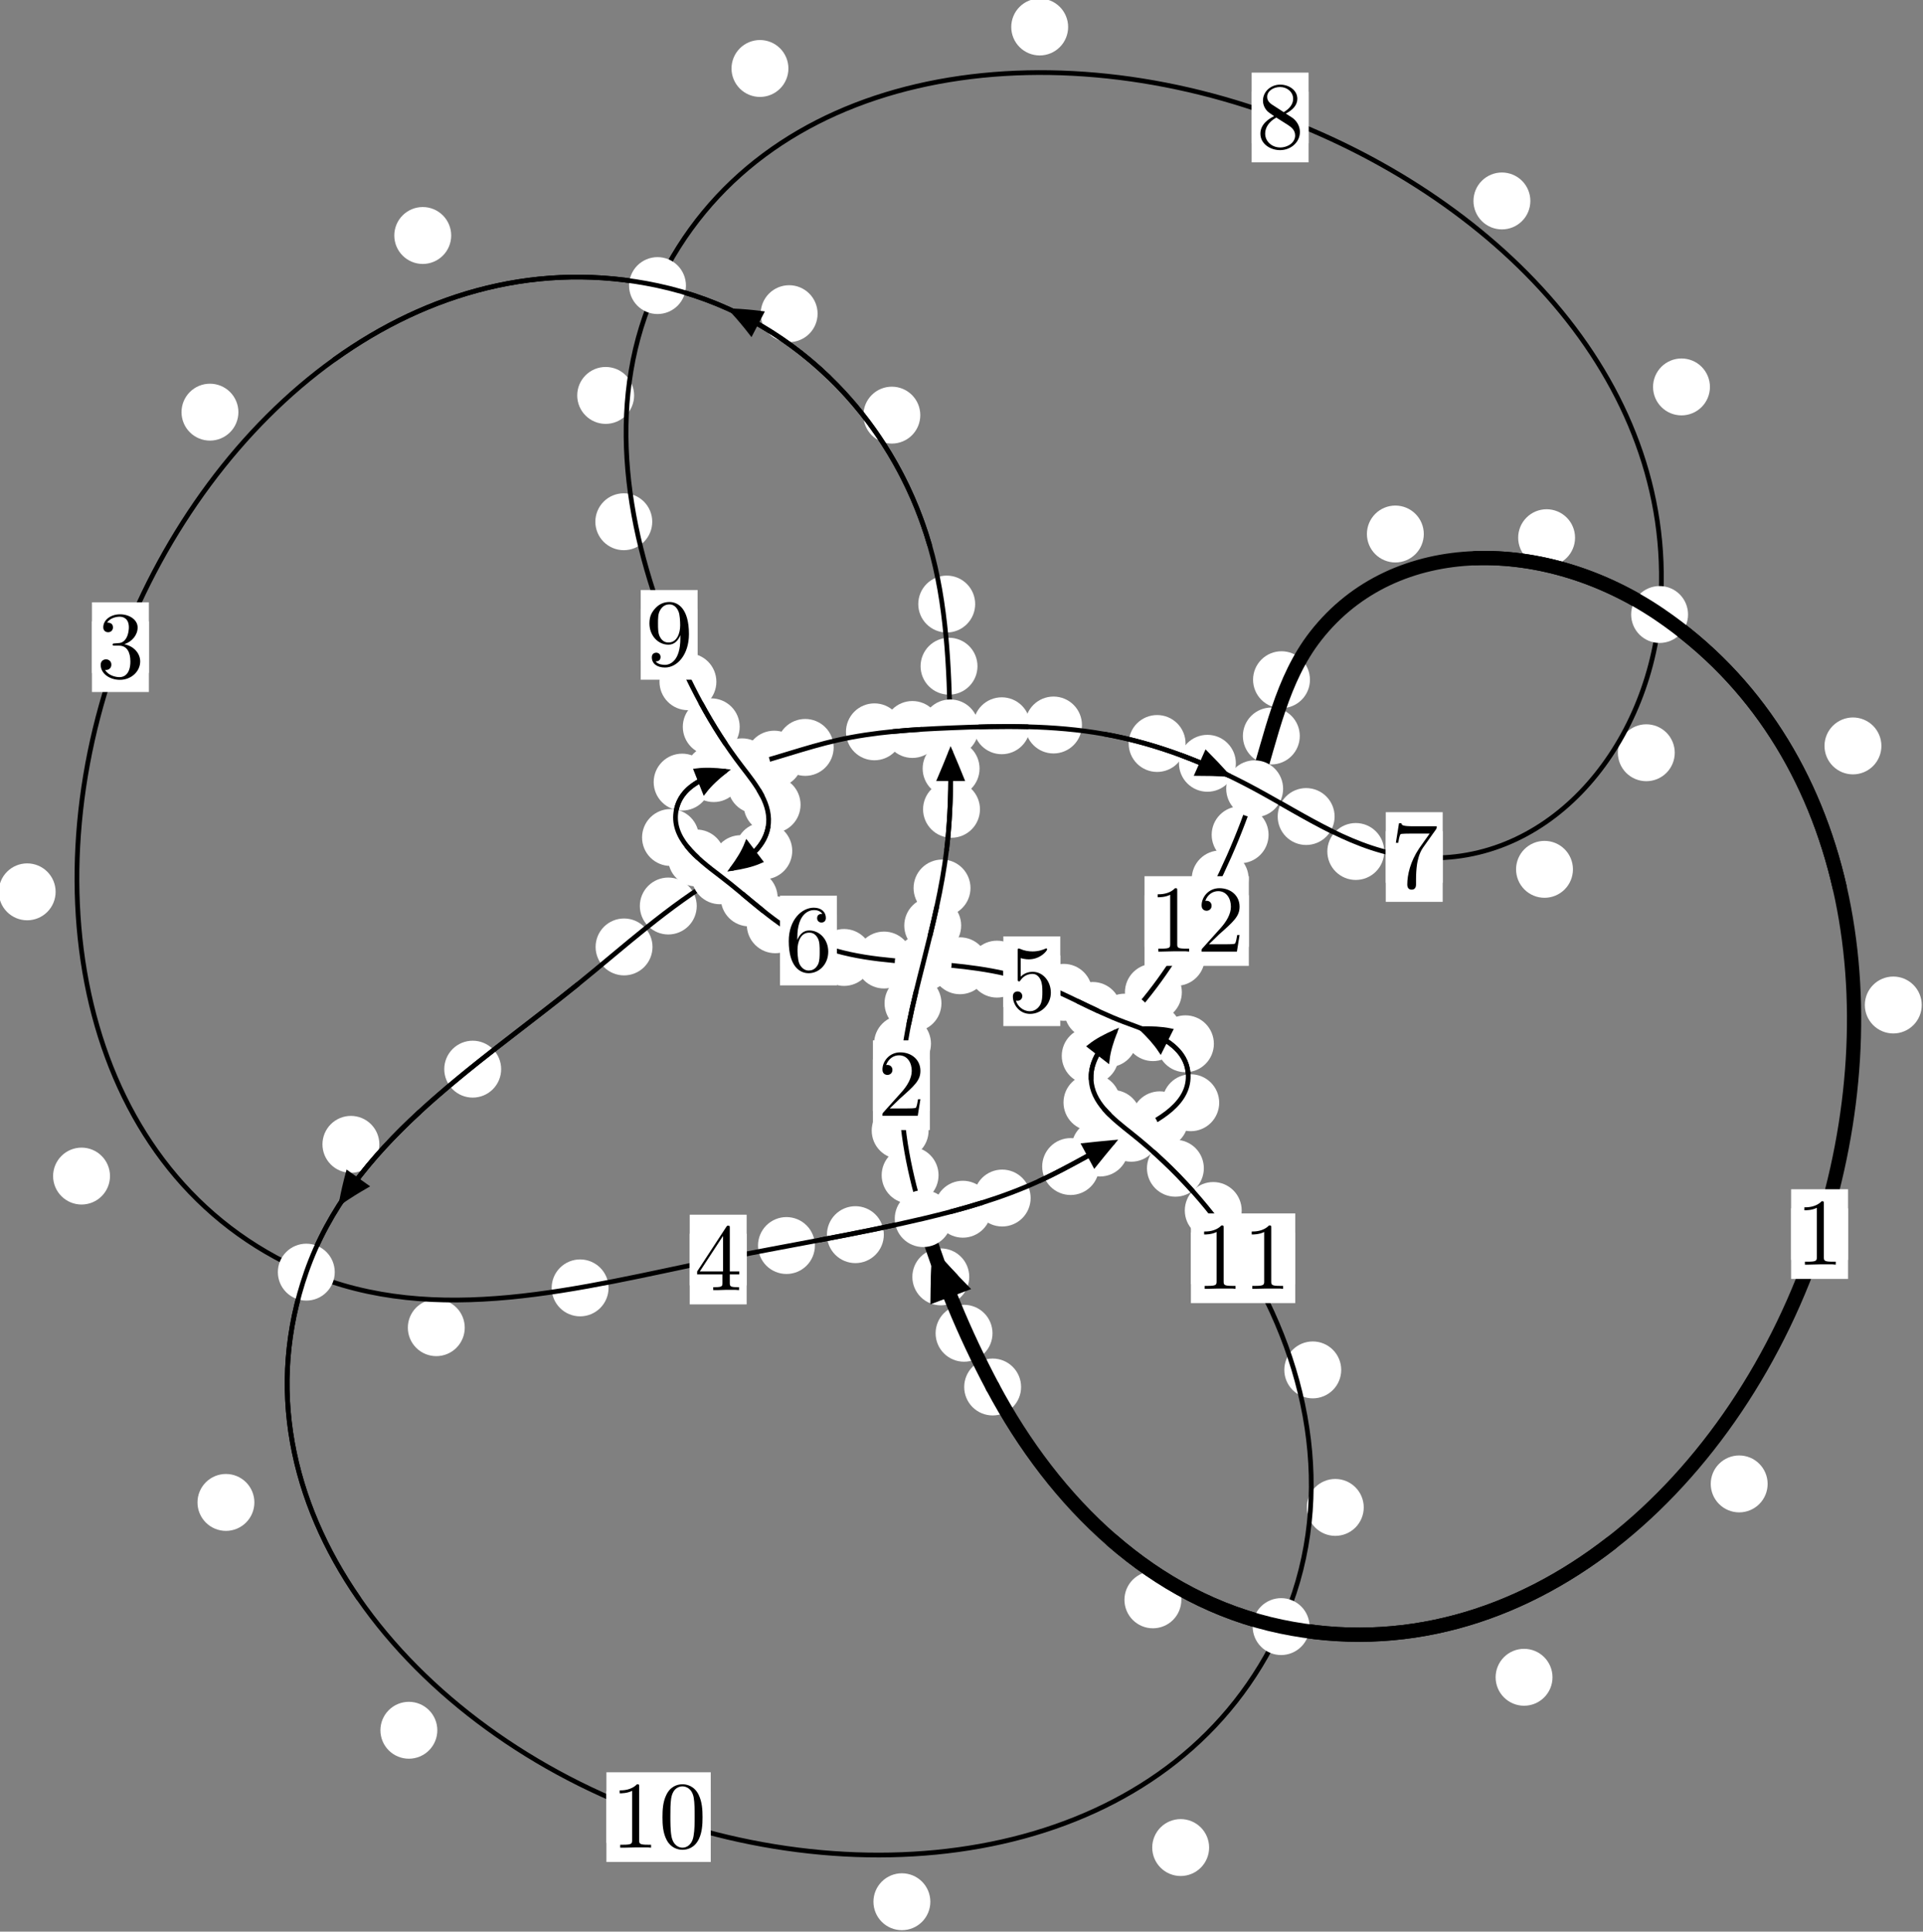 <?xml version="1.0"?>
<!-- Created by MetaPost 1.999 on 2021.07.06:0002 -->
<svg version="1.1" xmlns="http://www.w3.org/2000/svg" xmlns:xlink="http://www.w3.org/1999/xlink" width="202.045" height="202.897" viewBox="0 0 202.045 202.897">
<rect x="0" y="0" width="202.045" height="202.897" fill="#808080" stroke="none"/>
<!-- Original BoundingBox: -97.133209 -74.743942 104.911789 128.153259 -->
  <defs>
    <g transform="scale(0.01,0.01)" id="GLYPHcmr10_48">
      <path style="fill-rule: evenodd;" d="M460 -320C460 -400,455 -480,420 -554C374 -650,292 -666,250 -666C190 -666,117 -640,76 -547C44 -478,39 -400,39 -320C39 -245,43 -155,84 -79C127 2,200 22,249 22C303 22,379 1,423 -94C455 -163,460 -241,460 -320M249 -0C210 -0,151 -25,133 -121C122 -181,122 -273,122 -332C122 -396,122 -462,130 -516C149 -635,224 -644,249 -644C282 -644,348 -626,367 -527C377 -471,377 -395,377 -332C377 -257,377 -189,366 -125C351 -30,294 -0,249 -0"></path>
    </g>
    <g transform="scale(0.01,0.01)" id="GLYPHcmr10_49">
      <path style="fill-rule: evenodd;" d="M294 -640C294 -664,294 -666,271 -666C209 -602,121 -602,89 -602L89 -571C109 -571,168 -571,220 -597L220 -79C220 -43,217 -31,127 -31L95 -31L95 -0L257 -0L130 -3L217 -3L257 -3L297 -3L384 -3L419 -0L419 -31L387 -31C297 -31,294 -42,294 -79"></path>
    </g>
    <g transform="scale(0.01,0.01)" id="GLYPHcmr10_50">
      <path style="fill-rule: evenodd;" d="M127 -77L233 -180C389 -318,449 -372,449 -472C449 -586,359 -666,237 -666C124 -666,50 -574,50 -485C50 -429,100 -429,103 -429C120 -429,155 -441,155 -482C155 -508,137 -534,102 -534C94 -534,92 -534,89 -533C112 -598,166 -635,224 -635C315 -635,358 -554,358 -472C358 -392,308 -313,253 -251L61 -37C50 -26,50 -24,50 -0L421 -0L449 -174L424 -174C419 -144,412 -100,402 -85C395 -77,329 -77,307 -77"></path>
    </g>
    <g transform="scale(0.01,0.01)" id="GLYPHcmr10_51">
      <path style="fill-rule: evenodd;" d="M290 -352C372 -379,430 -449,430 -528C430 -610,342 -666,246 -666C145 -666,69 -606,69 -530C69 -497,91 -478,120 -478C151 -478,171 -500,171 -529C171 -579,124 -579,109 -579C140 -628,206 -641,242 -641C283 -641,338 -619,338 -529C338 -517,336 -459,310 -415C280 -367,246 -364,221 -363C213 -362,189 -360,182 -360C174 -359,167 -358,167 -348C167 -337,174 -337,191 -337L235 -337C317 -337,354 -269,354 -171C354 -35,285 -6,241 -6C198 -6,123 -23,88 -82C123 -77,154 -99,154 -137C154 -173,127 -193,98 -193C74 -193,42 -179,42 -135C42 -44,135 22,244 22C366 22,457 -69,457 -171C457 -253,394 -331,290 -352"></path>
    </g>
    <g transform="scale(0.01,0.01)" id="GLYPHcmr10_52">
      <path style="fill-rule: evenodd;" d="M294 -165L294 -78C294 -42,292 -31,218 -31L197 -31L197 -0L332 -0L238 -3L290 -3L332 -3L374 -3L427 -3L468 -0L468 -31L447 -31C373 -31,371 -42,371 -78L371 -165L471 -165L471 -196L371 -196L371 -651C371 -671,371 -677,355 -677C346 -677,343 -677,335 -665L28 -196L28 -165M300 -196L56 -196L300 -569"></path>
    </g>
    <g transform="scale(0.01,0.01)" id="GLYPHcmr10_53">
      <path style="fill-rule: evenodd;" d="M449 -201C449 -320,367 -420,259 -420C211 -420,168 -404,132 -369L132 -564C152 -558,185 -551,217 -551C340 -551,410 -642,410 -655C410 -661,407 -666,400 -666C399 -666,397 -666,392 -663C372 -654,323 -634,256 -634C216 -634,170 -641,123 -662C115 -665,113 -665,111 -665C101 -665,101 -657,101 -641L101 -345C101 -327,101 -319,115 -319C122 -319,124 -322,128 -328C139 -344,176 -398,257 -398C309 -398,334 -352,342 -334C358 -297,360 -258,360 -208C360 -173,360 -113,336 -71C312 -32,275 -6,229 -6C156 -6,99 -59,82 -118C85 -117,88 -116,99 -116C132 -116,149 -141,149 -165C149 -189,132 -214,99 -214C85 -214,50 -207,50 -161C50 -75,119 22,231 22C347 22,449 -74,449 -201"></path>
    </g>
    <g transform="scale(0.01,0.01)" id="GLYPHcmr10_54">
      <path style="fill-rule: evenodd;" d="M132 -328L132 -352C132 -605,256 -641,307 -641C331 -641,373 -635,395 -601C380 -601,340 -601,340 -556C340 -525,364 -510,386 -510C402 -510,432 -519,432 -558C432 -618,388 -666,305 -666C177 -666,42 -537,42 -316C42 -49,158 22,251 22C362 22,457 -72,457 -204C457 -331,368 -427,257 -427C189 -427,152 -376,132 -328M251 -6C188 -6,158 -66,152 -81C134 -128,134 -208,134 -226C134 -304,166 -404,256 -404C272 -404,318 -404,349 -342C367 -305,367 -254,367 -205C367 -157,367 -107,350 -71C320 -11,274 -6,251 -6"></path>
    </g>
    <g transform="scale(0.01,0.01)" id="GLYPHcmr10_55">
      <path style="fill-rule: evenodd;" d="M476 -609C485 -621,485 -623,485 -644L242 -644C120 -644,118 -657,114 -676L89 -676L56 -470L81 -470C84 -486,93 -549,106 -561C113 -567,191 -567,204 -567L411 -567C400 -551,321 -442,299 -409C209 -274,176 -135,176 -33C176 -23,176 22,222 22C268 22,268 -23,268 -33L268 -84C268 -139,271 -194,279 -248C283 -271,297 -357,341 -419"></path>
    </g>
    <g transform="scale(0.01,0.01)" id="GLYPHcmr10_56">
      <path style="fill-rule: evenodd;" d="M163 -457C117 -487,113 -521,113 -538C113 -599,178 -641,249 -641C322 -641,386 -589,386 -517C386 -460,347 -412,287 -377M309 -362C381 -399,430 -451,430 -517C430 -609,341 -666,250 -666C150 -666,69 -592,69 -499C69 -481,71 -436,113 -389C124 -377,161 -352,186 -335C128 -306,42 -250,42 -151C42 -45,144 22,249 22C362 22,457 -61,457 -168C457 -204,446 -249,408 -291C389 -312,373 -322,309 -362M209 -320L332 -242C360 -223,407 -193,407 -132C407 -58,332 -6,250 -6C164 -6,92 -68,92 -151C92 -209,124 -273,209 -320"></path>
    </g>
    <g transform="scale(0.01,0.01)" id="GLYPHcmr10_57">
      <path style="fill-rule: evenodd;" d="M367 -318L367 -286C367 -52,263 -6,205 -6C188 -6,134 -8,107 -42C151 -42,159 -71,159 -88C159 -119,135 -134,113 -134C97 -134,67 -125,67 -86C67 -19,121 22,206 22C335 22,457 -114,457 -329C457 -598,342 -666,253 -666C198 -666,149 -648,106 -603C65 -558,42 -516,42 -441C42 -316,130 -218,242 -218C303 -218,344 -260,367 -318M243 -241C227 -241,181 -241,150 -304C132 -341,132 -391,132 -440C132 -494,132 -541,153 -578C180 -628,218 -641,253 -641C299 -641,332 -607,349 -562C361 -530,365 -467,365 -421C365 -338,331 -241,243 -241"></path>
    </g>
  </defs>
  <path d="M104.28 140.044C104.28 139.252,103.965 138.491,103.404 137.931C102.844 137.37,102.084 137.056,101.291 137.056C100.498 137.056,99.738 137.37,99.178 137.931C98.617 138.491,98.302 139.252,98.302 140.044C98.302 140.837,98.617 141.597,99.178 142.158C99.738 142.718,100.498 143.033,101.291 143.033C102.084 143.033,102.844 142.718,103.404 142.158C103.965 141.597,104.28 140.837,104.28 140.044Z" style="fill: rgb(100%,100%,100%);stroke: none;"></path>
  <path d="M107.283 145.688C107.283 144.895,106.969 144.135,106.408 143.574C105.848 143.014,105.087 142.699,104.295 142.699C103.502 142.699,102.742 143.014,102.181 143.574C101.621 144.135,101.306 144.895,101.306 145.688C101.306 146.48,101.621 147.24,102.181 147.801C102.742 148.361,103.502 148.676,104.295 148.676C105.087 148.676,105.848 148.361,106.408 147.801C106.969 147.24,107.283 146.48,107.283 145.688Z" style="fill: rgb(100%,100%,100%);stroke: none;"></path>
  <path d="M98.612 123.441C98.612 122.649,98.298 121.889,97.737 121.328C97.177 120.768,96.416 120.453,95.624 120.453C94.831 120.453,94.071 120.768,93.51 121.328C92.95 121.889,92.635 122.649,92.635 123.441C92.635 124.234,92.95 124.994,93.51 125.555C94.071 126.115,94.831 126.43,95.624 126.43C96.416 126.43,97.177 126.115,97.737 125.555C98.298 124.994,98.612 124.234,98.612 123.441Z" style="fill: rgb(100%,100%,100%);stroke: none;"></path>
  <path d="M101.836 134.12C101.836 133.327,101.522 132.567,100.961 132.007C100.401 131.446,99.64 131.131,98.848 131.131C98.055 131.131,97.295 131.446,96.734 132.007C96.174 132.567,95.859 133.327,95.859 134.12C95.859 134.913,96.174 135.673,96.734 136.233C97.295 136.794,98.055 137.109,98.848 137.109C99.64 137.109,100.401 136.794,100.961 136.233C101.522 135.673,101.836 134.913,101.836 134.12Z" style="fill: rgb(100%,100%,100%);stroke: none;"></path>
  <path d="M97.814 109.627C97.814 108.834,97.499 108.074,96.938 107.514C96.378 106.953,95.618 106.638,94.825 106.638C94.032 106.638,93.272 106.953,92.712 107.514C92.151 108.074,91.836 108.834,91.836 109.627C91.836 110.42,92.151 111.18,92.712 111.74C93.272 112.301,94.032 112.616,94.825 112.616C95.618 112.616,96.378 112.301,96.938 111.74C97.499 111.18,97.814 110.42,97.814 109.627Z" style="fill: rgb(100%,100%,100%);stroke: none;"></path>
  <path d="M97.567 118.754C97.567 117.961,97.252 117.201,96.691 116.64C96.131 116.08,95.371 115.765,94.578 115.765C93.785 115.765,93.025 116.08,92.465 116.64C91.904 117.201,91.589 117.961,91.589 118.754C91.589 119.546,91.904 120.306,92.465 120.867C93.025 121.427,93.785 121.742,94.578 121.742C95.371 121.742,96.131 121.427,96.691 120.867C97.252 120.306,97.567 119.546,97.567 118.754Z" style="fill: rgb(100%,100%,100%);stroke: none;"></path>
  <path d="M100.987 97.22C100.987 96.428,100.672 95.668,100.112 95.107C99.551 94.547,98.791 94.232,97.998 94.232C97.206 94.232,96.445 94.547,95.885 95.107C95.325 95.668,95.01 96.428,95.01 97.22C95.01 98.013,95.325 98.773,95.885 99.334C96.445 99.894,97.206 100.209,97.998 100.209C98.791 100.209,99.551 99.894,100.112 99.334C100.672 98.773,100.987 98.013,100.987 97.22Z" style="fill: rgb(100%,100%,100%);stroke: none;"></path>
  <path d="M98.916 105.378C98.916 104.585,98.601 103.825,98.04 103.264C97.48 102.704,96.719 102.389,95.927 102.389C95.134 102.389,94.374 102.704,93.813 103.264C93.253 103.825,92.938 104.585,92.938 105.378C92.938 106.17,93.253 106.93,93.813 107.491C94.374 108.051,95.134 108.366,95.927 108.366C96.719 108.366,97.48 108.051,98.04 107.491C98.601 106.93,98.916 106.17,98.916 105.378Z" style="fill: rgb(100%,100%,100%);stroke: none;"></path>
  <path d="M102.962 85.007C102.962 84.214,102.647 83.454,102.087 82.894C101.526 82.333,100.766 82.018,99.973 82.018C99.181 82.018,98.42 82.333,97.86 82.894C97.3 83.454,96.985 84.214,96.985 85.007C96.985 85.8,97.3 86.56,97.86 87.12C98.42 87.681,99.181 87.996,99.973 87.996C100.766 87.996,101.526 87.681,102.087 87.12C102.647 86.56,102.962 85.8,102.962 85.007Z" style="fill: rgb(100%,100%,100%);stroke: none;"></path>
  <path d="M101.966 93.276C101.966 92.483,101.651 91.723,101.09 91.162C100.53 90.602,99.77 90.287,98.977 90.287C98.184 90.287,97.424 90.602,96.864 91.162C96.303 91.723,95.988 92.483,95.988 93.276C95.988 94.068,96.303 94.829,96.864 95.389C97.424 95.95,98.184 96.265,98.977 96.265C99.77 96.265,100.53 95.95,101.09 95.389C101.651 94.829,101.966 94.068,101.966 93.276Z" style="fill: rgb(100%,100%,100%);stroke: none;"></path>
  <path d="M102.701 69.978C102.701 69.185,102.386 68.425,101.826 67.864C101.265 67.304,100.505 66.989,99.712 66.989C98.92 66.989,98.16 67.304,97.599 67.864C97.039 68.425,96.724 69.185,96.724 69.978C96.724 70.77,97.039 71.531,97.599 72.091C98.16 72.652,98.92 72.967,99.712 72.967C100.505 72.967,101.265 72.652,101.826 72.091C102.386 71.531,102.701 70.77,102.701 69.978Z" style="fill: rgb(100%,100%,100%);stroke: none;"></path>
  <path d="M102.92 80.727C102.92 79.934,102.605 79.174,102.045 78.614C101.484 78.053,100.724 77.738,99.931 77.738C99.139 77.738,98.378 78.053,97.818 78.614C97.257 79.174,96.942 79.934,96.942 80.727C96.942 81.52,97.257 82.28,97.818 82.84C98.378 83.401,99.139 83.716,99.931 83.716C100.724 83.716,101.484 83.401,102.045 82.84C102.605 82.28,102.92 81.52,102.92 80.727Z" style="fill: rgb(100%,100%,100%);stroke: none;"></path>
  <path d="M96.693 43.605C96.693 42.812,96.378 42.052,95.818 41.491C95.257 40.931,94.497 40.616,93.704 40.616C92.912 40.616,92.151 40.931,91.591 41.491C91.03 42.052,90.715 42.812,90.715 43.605C90.715 44.397,91.03 45.158,91.591 45.718C92.151 46.279,92.912 46.593,93.704 46.593C94.497 46.593,95.257 46.279,95.818 45.718C96.378 45.158,96.693 44.397,96.693 43.605Z" style="fill: rgb(100%,100%,100%);stroke: none;"></path>
  <path d="M102.459 63.449C102.459 62.656,102.144 61.896,101.583 61.335C101.023 60.775,100.263 60.46,99.47 60.46C98.677 60.46,97.917 60.775,97.357 61.335C96.796 61.896,96.481 62.656,96.481 63.449C96.481 64.241,96.796 65.002,97.357 65.562C97.917 66.123,98.677 66.437,99.47 66.437C100.263 66.437,101.023 66.123,101.583 65.562C102.144 65.002,102.459 64.241,102.459 63.449Z" style="fill: rgb(100%,100%,100%);stroke: none;"></path>
  <path d="M47.406 24.736C47.406 23.943,47.091 23.183,46.53 22.622C45.97 22.062,45.21 21.747,44.417 21.747C43.624 21.747,42.864 22.062,42.304 22.622C41.743 23.183,41.428 23.943,41.428 24.736C41.428 25.528,41.743 26.289,42.304 26.849C42.864 27.41,43.624 27.725,44.417 27.725C45.21 27.725,45.97 27.41,46.53 26.849C47.091 26.289,47.406 25.528,47.406 24.736Z" style="fill: rgb(100%,100%,100%);stroke: none;"></path>
  <path d="M85.902 32.948C85.902 32.155,85.587 31.395,85.027 30.835C84.466 30.274,83.706 29.959,82.914 29.959C82.121 29.959,81.361 30.274,80.8 30.835C80.24 31.395,79.925 32.155,79.925 32.948C79.925 33.741,80.24 34.501,80.8 35.061C81.361 35.622,82.121 35.937,82.914 35.937C83.706 35.937,84.466 35.622,85.027 35.061C85.587 34.501,85.902 33.741,85.902 32.948Z" style="fill: rgb(100%,100%,100%);stroke: none;"></path>
  <path d="M5.844 93.677C5.844 92.884,5.529 92.124,4.969 91.564C4.408 91.003,3.648 90.688,2.856 90.688C2.063 90.688,1.303 91.003,0.742 91.564C0.182 92.124,-0.133 92.884,-0.133 93.677C-0.133 94.47,0.182 95.23,0.742 95.79C1.303 96.351,2.063 96.666,2.856 96.666C3.648 96.666,4.408 96.351,4.969 95.79C5.529 95.23,5.844 94.47,5.844 93.677Z" style="fill: rgb(100%,100%,100%);stroke: none;"></path>
  <path d="M25.048 43.292C25.048 42.499,24.733 41.739,24.173 41.178C23.612 40.618,22.852 40.303,22.06 40.303C21.267 40.303,20.507 40.618,19.946 41.178C19.386 41.739,19.071 42.499,19.071 43.292C19.071 44.084,19.386 44.845,19.946 45.405C20.507 45.966,21.267 46.281,22.06 46.281C22.852 46.281,23.612 45.966,24.173 45.405C24.733 44.845,25.048 44.084,25.048 43.292Z" style="fill: rgb(100%,100%,100%);stroke: none;"></path>
  <path d="M48.83 139.459C48.83 138.666,48.515 137.906,47.954 137.345C47.394 136.785,46.634 136.47,45.841 136.47C45.048 136.47,44.288 136.785,43.728 137.345C43.167 137.906,42.852 138.666,42.852 139.459C42.852 140.251,43.167 141.011,43.728 141.572C44.288 142.132,45.048 142.447,45.841 142.447C46.634 142.447,47.394 142.132,47.954 141.572C48.515 141.011,48.83 140.251,48.83 139.459Z" style="fill: rgb(100%,100%,100%);stroke: none;"></path>
  <path d="M11.557 123.533C11.557 122.74,11.242 121.98,10.681 121.42C10.121 120.859,9.361 120.544,8.568 120.544C7.775 120.544,7.015 120.859,6.455 121.42C5.894 121.98,5.579 122.74,5.579 123.533C5.579 124.326,5.894 125.086,6.455 125.646C7.015 126.207,7.775 126.522,8.568 126.522C9.361 126.522,10.121 126.207,10.681 125.646C11.242 125.086,11.557 124.326,11.557 123.533Z" style="fill: rgb(100%,100%,100%);stroke: none;"></path>
  <path d="M85.62 130.829C85.62 130.036,85.306 129.276,84.745 128.715C84.185 128.155,83.424 127.84,82.632 127.84C81.839 127.84,81.079 128.155,80.518 128.715C79.958 129.276,79.643 130.036,79.643 130.829C79.643 131.621,79.958 132.382,80.518 132.942C81.079 133.503,81.839 133.817,82.632 133.817C83.424 133.817,84.185 133.503,84.745 132.942C85.306 132.382,85.62 131.621,85.62 130.829Z" style="fill: rgb(100%,100%,100%);stroke: none;"></path>
  <path d="M63.94 135.278C63.94 134.485,63.625 133.725,63.065 133.165C62.504 132.604,61.744 132.289,60.951 132.289C60.159 132.289,59.398 132.604,58.838 133.165C58.278 133.725,57.963 134.485,57.963 135.278C57.963 136.071,58.278 136.831,58.838 137.391C59.398 137.952,60.159 138.267,60.951 138.267C61.744 138.267,62.504 137.952,63.065 137.391C63.625 136.831,63.94 136.071,63.94 135.278Z" style="fill: rgb(100%,100%,100%);stroke: none;"></path>
  <path d="M104.155 127.014C104.155 126.222,103.84 125.462,103.279 124.901C102.719 124.341,101.958 124.026,101.166 124.026C100.373 124.026,99.613 124.341,99.052 124.901C98.492 125.462,98.177 126.222,98.177 127.014C98.177 127.807,98.492 128.567,99.052 129.128C99.613 129.688,100.373 130.003,101.166 130.003C101.958 130.003,102.719 129.688,103.279 129.128C103.84 128.567,104.155 127.807,104.155 127.014Z" style="fill: rgb(100%,100%,100%);stroke: none;"></path>
  <path d="M92.862 129.686C92.862 128.894,92.547 128.133,91.986 127.573C91.426 127.012,90.666 126.697,89.873 126.697C89.08 126.697,88.32 127.012,87.76 127.573C87.199 128.133,86.884 128.894,86.884 129.686C86.884 130.479,87.199 131.239,87.76 131.8C88.32 132.36,89.08 132.675,89.873 132.675C90.666 132.675,91.426 132.36,91.986 131.8C92.547 131.239,92.862 130.479,92.862 129.686Z" style="fill: rgb(100%,100%,100%);stroke: none;"></path>
  <path d="M115.478 122.533C115.478 121.74,115.163 120.98,114.602 120.419C114.042 119.859,113.282 119.544,112.489 119.544C111.696 119.544,110.936 119.859,110.376 120.419C109.815 120.98,109.5 121.74,109.5 122.533C109.5 123.325,109.815 124.085,110.376 124.646C110.936 125.206,111.696 125.521,112.489 125.521C113.282 125.521,114.042 125.206,114.602 124.646C115.163 124.085,115.478 123.325,115.478 122.533Z" style="fill: rgb(100%,100%,100%);stroke: none;"></path>
  <path d="M108.286 125.84C108.286 125.048,107.971 124.288,107.411 123.727C106.851 123.167,106.09 122.852,105.298 122.852C104.505 122.852,103.745 123.167,103.184 123.727C102.624 124.288,102.309 125.048,102.309 125.84C102.309 126.633,102.624 127.393,103.184 127.954C103.745 128.514,104.505 128.829,105.298 128.829C106.09 128.829,106.851 128.514,107.411 127.954C107.971 127.393,108.286 126.633,108.286 125.84Z" style="fill: rgb(100%,100%,100%);stroke: none;"></path>
  <path d="M124.843 117.622C124.843 116.83,124.528 116.069,123.968 115.509C123.407 114.948,122.647 114.633,121.855 114.633C121.062 114.633,120.302 114.948,119.741 115.509C119.181 116.069,118.866 116.83,118.866 117.622C118.866 118.415,119.181 119.175,119.741 119.736C120.302 120.296,121.062 120.611,121.855 120.611C122.647 120.611,123.407 120.296,123.968 119.736C124.528 119.175,124.843 118.415,124.843 117.622Z" style="fill: rgb(100%,100%,100%);stroke: none;"></path>
  <path d="M118.564 120.588C118.564 119.795,118.249 119.035,117.688 118.475C117.128 117.914,116.368 117.599,115.575 117.599C114.782 117.599,114.022 117.914,113.462 118.475C112.901 119.035,112.586 119.795,112.586 120.588C112.586 121.381,112.901 122.141,113.462 122.701C114.022 123.262,114.782 123.577,115.575 123.577C116.368 123.577,117.128 123.262,117.688 122.701C118.249 122.141,118.564 121.381,118.564 120.588Z" style="fill: rgb(100%,100%,100%);stroke: none;"></path>
  <path d="M127.539 109.638C127.539 108.845,127.224 108.085,126.663 107.524C126.103 106.964,125.343 106.649,124.55 106.649C123.757 106.649,122.997 106.964,122.437 107.524C121.876 108.085,121.561 108.845,121.561 109.638C121.561 110.43,121.876 111.191,122.437 111.751C122.997 112.312,123.757 112.626,124.55 112.626C125.343 112.626,126.103 112.312,126.663 111.751C127.224 111.191,127.539 110.43,127.539 109.638Z" style="fill: rgb(100%,100%,100%);stroke: none;"></path>
  <path d="M128.098 115.83C128.098 115.037,127.783 114.277,127.223 113.716C126.662 113.156,125.902 112.841,125.109 112.841C124.317 112.841,123.556 113.156,122.996 113.716C122.435 114.277,122.121 115.037,122.121 115.83C122.121 116.622,122.435 117.383,122.996 117.943C123.556 118.504,124.317 118.818,125.109 118.818C125.902 118.818,126.662 118.504,127.223 117.943C127.783 117.383,128.098 116.622,128.098 115.83Z" style="fill: rgb(100%,100%,100%);stroke: none;"></path>
  <path d="M117.802 106.136C117.802 105.344,117.487 104.583,116.926 104.023C116.366 103.462,115.606 103.147,114.813 103.147C114.02 103.147,113.26 103.462,112.7 104.023C112.139 104.583,111.824 105.344,111.824 106.136C111.824 106.929,112.139 107.689,112.7 108.25C113.26 108.81,114.02 109.125,114.813 109.125C115.606 109.125,116.366 108.81,116.926 108.25C117.487 107.689,117.802 106.929,117.802 106.136Z" style="fill: rgb(100%,100%,100%);stroke: none;"></path>
  <path d="M124.123 108.467C124.123 107.674,123.808 106.914,123.248 106.354C122.688 105.793,121.927 105.478,121.135 105.478C120.342 105.478,119.582 105.793,119.021 106.354C118.461 106.914,118.146 107.674,118.146 108.467C118.146 109.26,118.461 110.02,119.021 110.58C119.582 111.141,120.342 111.456,121.135 111.456C121.927 111.456,122.688 111.141,123.248 110.58C123.808 110.02,124.123 109.26,124.123 108.467Z" style="fill: rgb(100%,100%,100%);stroke: none;"></path>
  <path d="M107.737 101.796C107.737 101.003,107.422 100.243,106.862 99.683C106.301 99.122,105.541 98.807,104.749 98.807C103.956 98.807,103.196 99.122,102.635 99.683C102.075 100.243,101.76 101.003,101.76 101.796C101.76 102.589,102.075 103.349,102.635 103.909C103.196 104.47,103.956 104.785,104.749 104.785C105.541 104.785,106.301 104.47,106.862 103.909C107.422 103.349,107.737 102.589,107.737 101.796Z" style="fill: rgb(100%,100%,100%);stroke: none;"></path>
  <path d="M114.754 104.233C114.754 103.441,114.439 102.68,113.879 102.12C113.318 101.559,112.558 101.244,111.766 101.244C110.973 101.244,110.213 101.559,109.652 102.12C109.092 102.68,108.777 103.441,108.777 104.233C108.777 105.026,109.092 105.786,109.652 106.347C110.213 106.907,110.973 107.222,111.766 107.222C112.558 107.222,113.318 106.907,113.879 106.347C114.439 105.786,114.754 105.026,114.754 104.233Z" style="fill: rgb(100%,100%,100%);stroke: none;"></path>
  <path d="M95.87 100.841C95.87 100.048,95.555 99.288,94.995 98.727C94.434 98.167,93.674 97.852,92.881 97.852C92.089 97.852,91.328 98.167,90.768 98.727C90.207 99.288,89.893 100.048,89.893 100.841C89.893 101.633,90.207 102.393,90.768 102.954C91.328 103.514,92.089 103.829,92.881 103.829C93.674 103.829,94.434 103.514,94.995 102.954C95.555 102.393,95.87 101.633,95.87 100.841Z" style="fill: rgb(100%,100%,100%);stroke: none;"></path>
  <path d="M103.85 101.443C103.85 100.65,103.535 99.89,102.975 99.33C102.414 98.769,101.654 98.454,100.861 98.454C100.069 98.454,99.309 98.769,98.748 99.33C98.188 99.89,97.873 100.65,97.873 101.443C97.873 102.236,98.188 102.996,98.748 103.556C99.309 104.117,100.069 104.432,100.861 104.432C101.654 104.432,102.414 104.117,102.975 103.556C103.535 102.996,103.85 102.236,103.85 101.443Z" style="fill: rgb(100%,100%,100%);stroke: none;"></path>
  <path d="M84.445 97.136C84.445 96.343,84.13 95.583,83.569 95.023C83.009 94.462,82.249 94.147,81.456 94.147C80.663 94.147,79.903 94.462,79.343 95.023C78.782 95.583,78.467 96.343,78.467 97.136C78.467 97.929,78.782 98.689,79.343 99.249C79.903 99.81,80.663 100.125,81.456 100.125C82.249 100.125,83.009 99.81,83.569 99.249C84.13 98.689,84.445 97.929,84.445 97.136Z" style="fill: rgb(100%,100%,100%);stroke: none;"></path>
  <path d="M91.67 100.57C91.67 99.777,91.355 99.017,90.794 98.457C90.234 97.896,89.473 97.581,88.681 97.581C87.888 97.581,87.128 97.896,86.567 98.457C86.007 99.017,85.692 99.777,85.692 100.57C85.692 101.363,86.007 102.123,86.567 102.683C87.128 103.244,87.888 103.559,88.681 103.559C89.473 103.559,90.234 103.244,90.794 102.683C91.355 102.123,91.67 101.363,91.67 100.57Z" style="fill: rgb(100%,100%,100%);stroke: none;"></path>
  <path d="M76.166 90.122C76.166 89.329,75.851 88.569,75.291 88.008C74.73 87.448,73.97 87.133,73.178 87.133C72.385 87.133,71.625 87.448,71.064 88.008C70.504 88.569,70.189 89.329,70.189 90.122C70.189 90.914,70.504 91.674,71.064 92.235C71.625 92.795,72.385 93.11,73.178 93.11C73.97 93.11,74.73 92.795,75.291 92.235C75.851 91.674,76.166 90.914,76.166 90.122Z" style="fill: rgb(100%,100%,100%);stroke: none;"></path>
  <path d="M81.707 94.318C81.707 93.525,81.392 92.765,80.831 92.204C80.271 91.644,79.511 91.329,78.718 91.329C77.925 91.329,77.165 91.644,76.605 92.204C76.044 92.765,75.729 93.525,75.729 94.318C75.729 95.11,76.044 95.871,76.605 96.431C77.165 96.991,77.925 97.306,78.718 97.306C79.511 97.306,80.271 96.991,80.831 96.431C81.392 95.871,81.707 95.11,81.707 94.318Z" style="fill: rgb(100%,100%,100%);stroke: none;"></path>
  <path d="M74.659 82.151C74.659 81.358,74.344 80.598,73.784 80.038C73.223 79.477,72.463 79.162,71.67 79.162C70.878 79.162,70.117 79.477,69.557 80.038C68.996 80.598,68.681 81.358,68.681 82.151C68.681 82.944,68.996 83.704,69.557 84.264C70.117 84.825,70.878 85.14,71.67 85.14C72.463 85.14,73.223 84.825,73.784 84.264C74.344 83.704,74.659 82.944,74.659 82.151Z" style="fill: rgb(100%,100%,100%);stroke: none;"></path>
  <path d="M73.437 87.969C73.437 87.176,73.122 86.416,72.562 85.855C72.001 85.295,71.241 84.98,70.448 84.98C69.656 84.98,68.896 85.295,68.335 85.855C67.775 86.416,67.46 87.176,67.46 87.969C67.46 88.761,67.775 89.521,68.335 90.082C68.896 90.642,69.656 90.957,70.448 90.957C71.241 90.957,72.001 90.642,72.562 90.082C73.122 89.521,73.437 88.761,73.437 87.969Z" style="fill: rgb(100%,100%,100%);stroke: none;"></path>
  <path d="M84.331 79.739C84.331 78.946,84.016 78.186,83.456 77.626C82.895 77.065,82.135 76.75,81.343 76.75C80.55 76.75,79.79 77.065,79.229 77.626C78.669 78.186,78.354 78.946,78.354 79.739C78.354 80.532,78.669 81.292,79.229 81.852C79.79 82.413,80.55 82.728,81.343 82.728C82.135 82.728,82.895 82.413,83.456 81.852C84.016 81.292,84.331 80.532,84.331 79.739Z" style="fill: rgb(100%,100%,100%);stroke: none;"></path>
  <path d="M77.976 81.258C77.976 80.465,77.661 79.705,77.1 79.145C76.54 78.584,75.78 78.269,74.987 78.269C74.194 78.269,73.434 78.584,72.874 79.145C72.313 79.705,71.998 80.465,71.998 81.258C71.998 82.051,72.313 82.811,72.874 83.371C73.434 83.932,74.194 84.247,74.987 84.247C75.78 84.247,76.54 83.932,77.1 83.371C77.661 82.811,77.976 82.051,77.976 81.258Z" style="fill: rgb(100%,100%,100%);stroke: none;"></path>
  <path d="M94.862 76.869C94.862 76.077,94.547 75.317,93.986 74.756C93.426 74.196,92.666 73.881,91.873 73.881C91.08 73.881,90.32 74.196,89.76 74.756C89.199 75.317,88.884 76.077,88.884 76.869C88.884 77.662,89.199 78.422,89.76 78.983C90.32 79.543,91.08 79.858,91.873 79.858C92.666 79.858,93.426 79.543,93.986 78.983C94.547 78.422,94.862 77.662,94.862 76.869Z" style="fill: rgb(100%,100%,100%);stroke: none;"></path>
  <path d="M87.59 78.508C87.59 77.716,87.275 76.955,86.714 76.395C86.154 75.834,85.394 75.519,84.601 75.519C83.808 75.519,83.048 75.834,82.488 76.395C81.927 76.955,81.612 77.716,81.612 78.508C81.612 79.301,81.927 80.061,82.488 80.622C83.048 81.182,83.808 81.497,84.601 81.497C85.394 81.497,86.154 81.182,86.714 80.622C87.275 80.061,87.59 79.301,87.59 78.508Z" style="fill: rgb(100%,100%,100%);stroke: none;"></path>
  <path d="M108.24 76.232C108.24 75.44,107.925 74.68,107.365 74.119C106.805 73.559,106.044 73.244,105.252 73.244C104.459 73.244,103.699 73.559,103.138 74.119C102.578 74.68,102.263 75.44,102.263 76.232C102.263 77.025,102.578 77.785,103.138 78.346C103.699 78.906,104.459 79.221,105.252 79.221C106.044 79.221,106.805 78.906,107.365 78.346C107.925 77.785,108.24 77.025,108.24 76.232Z" style="fill: rgb(100%,100%,100%);stroke: none;"></path>
  <path d="M98.852 76.623C98.852 75.831,98.537 75.071,97.977 74.51C97.416 73.95,96.656 73.635,95.863 73.635C95.071 73.635,94.311 73.95,93.75 74.51C93.19 75.071,92.875 75.831,92.875 76.623C92.875 77.416,93.19 78.176,93.75 78.737C94.311 79.297,95.071 79.612,95.863 79.612C96.656 79.612,97.416 79.297,97.977 78.737C98.537 78.176,98.852 77.416,98.852 76.623Z" style="fill: rgb(100%,100%,100%);stroke: none;"></path>
  <path d="M124.564 78.095C124.564 77.303,124.25 76.542,123.689 75.982C123.129 75.422,122.368 75.107,121.576 75.107C120.783 75.107,120.023 75.422,119.462 75.982C118.902 76.542,118.587 77.303,118.587 78.095C118.587 78.888,118.902 79.648,119.462 80.209C120.023 80.769,120.783 81.084,121.576 81.084C122.368 81.084,123.129 80.769,123.689 80.209C124.25 79.648,124.564 78.888,124.564 78.095Z" style="fill: rgb(100%,100%,100%);stroke: none;"></path>
  <path d="M113.679 76.154C113.679 75.361,113.364 74.601,112.803 74.04C112.243 73.48,111.483 73.165,110.69 73.165C109.897 73.165,109.137 73.48,108.577 74.04C108.016 74.601,107.701 75.361,107.701 76.154C107.701 76.946,108.016 77.706,108.577 78.267C109.137 78.827,109.897 79.142,110.69 79.142C111.483 79.142,112.243 78.827,112.803 78.267C113.364 77.706,113.679 76.946,113.679 76.154Z" style="fill: rgb(100%,100%,100%);stroke: none;"></path>
  <path d="M140.223 85.767C140.223 84.975,139.908 84.215,139.347 83.654C138.787 83.094,138.027 82.779,137.234 82.779C136.441 82.779,135.681 83.094,135.121 83.654C134.56 84.215,134.245 84.975,134.245 85.767C134.245 86.56,134.56 87.32,135.121 87.881C135.681 88.441,136.441 88.756,137.234 88.756C138.027 88.756,138.787 88.441,139.347 87.881C139.908 87.32,140.223 86.56,140.223 85.767Z" style="fill: rgb(100%,100%,100%);stroke: none;"></path>
  <path d="M129.849 80.175C129.849 79.382,129.534 78.622,128.973 78.062C128.413 77.501,127.653 77.186,126.86 77.186C126.067 77.186,125.307 77.501,124.747 78.062C124.186 78.622,123.871 79.382,123.871 80.175C123.871 80.968,124.186 81.728,124.747 82.288C125.307 82.849,126.067 83.164,126.86 83.164C127.653 83.164,128.413 82.849,128.973 82.288C129.534 81.728,129.849 80.968,129.849 80.175Z" style="fill: rgb(100%,100%,100%);stroke: none;"></path>
  <path d="M165.266 91.314C165.266 90.521,164.952 89.761,164.391 89.201C163.831 88.64,163.07 88.325,162.278 88.325C161.485 88.325,160.725 88.64,160.164 89.201C159.604 89.761,159.289 90.521,159.289 91.314C159.289 92.107,159.604 92.867,160.164 93.427C160.725 93.988,161.485 94.303,162.278 94.303C163.07 94.303,163.831 93.988,164.391 93.427C164.952 92.867,165.266 92.107,165.266 91.314Z" style="fill: rgb(100%,100%,100%);stroke: none;"></path>
  <path d="M145.436 89.439C145.436 88.646,145.121 87.886,144.561 87.326C144.001 86.765,143.24 86.45,142.448 86.45C141.655 86.45,140.895 86.765,140.334 87.326C139.774 87.886,139.459 88.646,139.459 89.439C139.459 90.232,139.774 90.992,140.334 91.552C140.895 92.113,141.655 92.428,142.448 92.428C143.24 92.428,144.001 92.113,144.561 91.552C145.121 90.992,145.436 90.232,145.436 89.439Z" style="fill: rgb(100%,100%,100%);stroke: none;"></path>
  <path d="M179.659 40.642C179.659 39.85,179.344 39.09,178.784 38.529C178.223 37.969,177.463 37.654,176.671 37.654C175.878 37.654,175.118 37.969,174.557 38.529C173.997 39.09,173.682 39.85,173.682 40.642C173.682 41.435,173.997 42.195,174.557 42.756C175.118 43.316,175.878 43.631,176.671 43.631C177.463 43.631,178.223 43.316,178.784 42.756C179.344 42.195,179.659 41.435,179.659 40.642Z" style="fill: rgb(100%,100%,100%);stroke: none;"></path>
  <path d="M175.962 79.067C175.962 78.275,175.647 77.514,175.087 76.954C174.526 76.394,173.766 76.079,172.974 76.079C172.181 76.079,171.421 76.394,170.86 76.954C170.3 77.514,169.985 78.275,169.985 79.067C169.985 79.86,170.3 80.62,170.86 81.181C171.421 81.741,172.181 82.056,172.974 82.056C173.766 82.056,174.526 81.741,175.087 81.181C175.647 80.62,175.962 79.86,175.962 79.067Z" style="fill: rgb(100%,100%,100%);stroke: none;"></path>
  <path d="M112.227 2.835C112.227 2.043,111.912 1.283,111.351 0.722C110.791 0.162,110.031 -0.153,109.238 -0.153C108.445 -0.153,107.685 0.162,107.125 0.722C106.564 1.283,106.249 2.043,106.249 2.835C106.249 3.628,106.564 4.388,107.125 4.949C107.685 5.509,108.445 5.824,109.238 5.824C110.031 5.824,110.791 5.509,111.351 4.949C111.912 4.388,112.227 3.628,112.227 2.835Z" style="fill: rgb(100%,100%,100%);stroke: none;"></path>
  <path d="M160.791 21.107C160.791 20.315,160.477 19.554,159.916 18.994C159.356 18.434,158.595 18.119,157.803 18.119C157.01 18.119,156.25 18.434,155.689 18.994C155.129 19.554,154.814 20.315,154.814 21.107C154.814 21.9,155.129 22.66,155.689 23.221C156.25 23.781,157.01 24.096,157.803 24.096C158.595 24.096,159.356 23.781,159.916 23.221C160.477 22.66,160.791 21.9,160.791 21.107Z" style="fill: rgb(100%,100%,100%);stroke: none;"></path>
  <path d="M66.625 41.535C66.625 40.742,66.31 39.982,65.75 39.422C65.189 38.861,64.429 38.546,63.636 38.546C62.844 38.546,62.084 38.861,61.523 39.422C60.963 39.982,60.648 40.742,60.648 41.535C60.648 42.328,60.963 43.088,61.523 43.648C62.084 44.209,62.844 44.524,63.636 44.524C64.429 44.524,65.189 44.209,65.75 43.648C66.31 43.088,66.625 42.328,66.625 41.535Z" style="fill: rgb(100%,100%,100%);stroke: none;"></path>
  <path d="M82.836 7.193C82.836 6.4,82.521 5.64,81.961 5.08C81.4 4.519,80.64 4.204,79.847 4.204C79.055 4.204,78.295 4.519,77.734 5.08C77.174 5.64,76.859 6.4,76.859 7.193C76.859 7.986,77.174 8.746,77.734 9.306C78.295 9.867,79.055 10.182,79.847 10.182C80.64 10.182,81.4 9.867,81.961 9.306C82.521 8.746,82.836 7.986,82.836 7.193Z" style="fill: rgb(100%,100%,100%);stroke: none;"></path>
  <path d="M75.268 71.608C75.268 70.815,74.953 70.055,74.393 69.495C73.832 68.934,73.072 68.619,72.28 68.619C71.487 68.619,70.727 68.934,70.166 69.495C69.606 70.055,69.291 70.815,69.291 71.608C69.291 72.401,69.606 73.161,70.166 73.721C70.727 74.282,71.487 74.597,72.28 74.597C73.072 74.597,73.832 74.282,74.393 73.721C74.953 73.161,75.268 72.401,75.268 71.608Z" style="fill: rgb(100%,100%,100%);stroke: none;"></path>
  <path d="M68.529 54.803C68.529 54.01,68.214 53.25,67.654 52.689C67.093 52.129,66.333 51.814,65.54 51.814C64.748 51.814,63.988 52.129,63.427 52.689C62.867 53.25,62.552 54.01,62.552 54.803C62.552 55.595,62.867 56.356,63.427 56.916C63.988 57.477,64.748 57.791,65.54 57.791C66.333 57.791,67.093 57.477,67.654 56.916C68.214 56.356,68.529 55.595,68.529 54.803Z" style="fill: rgb(100%,100%,100%);stroke: none;"></path>
  <path d="M82.444 82.471C82.444 81.678,82.129 80.918,81.568 80.358C81.008 79.797,80.248 79.482,79.455 79.482C78.662 79.482,77.902 79.797,77.342 80.358C76.781 80.918,76.466 81.678,76.466 82.471C76.466 83.264,76.781 84.024,77.342 84.584C77.902 85.145,78.662 85.46,79.455 85.46C80.248 85.46,81.008 85.145,81.568 84.584C82.129 84.024,82.444 83.264,82.444 82.471Z" style="fill: rgb(100%,100%,100%);stroke: none;"></path>
  <path d="M77.718 76.344C77.718 75.551,77.403 74.791,76.843 74.231C76.282 73.67,75.522 73.355,74.729 73.355C73.937 73.355,73.177 73.67,72.616 74.231C72.056 74.791,71.741 75.551,71.741 76.344C71.741 77.137,72.056 77.897,72.616 78.457C73.177 79.018,73.937 79.333,74.729 79.333C75.522 79.333,76.282 79.018,76.843 78.457C77.403 77.897,77.718 77.137,77.718 76.344Z" style="fill: rgb(100%,100%,100%);stroke: none;"></path>
  <path d="M83.238 89.378C83.238 88.585,82.923 87.825,82.362 87.264C81.802 86.704,81.042 86.389,80.249 86.389C79.456 86.389,78.696 86.704,78.136 87.264C77.575 87.825,77.26 88.585,77.26 89.378C77.26 90.17,77.575 90.93,78.136 91.491C78.696 92.051,79.456 92.366,80.249 92.366C81.042 92.366,81.802 92.051,82.362 91.491C82.923 90.93,83.238 90.17,83.238 89.378Z" style="fill: rgb(100%,100%,100%);stroke: none;"></path>
  <path d="M84.112 84.524C84.112 83.731,83.797 82.971,83.237 82.411C82.676 81.85,81.916 81.535,81.123 81.535C80.331 81.535,79.571 81.85,79.01 82.411C78.45 82.971,78.135 83.731,78.135 84.524C78.135 85.317,78.45 86.077,79.01 86.637C79.571 87.198,80.331 87.513,81.123 87.513C81.916 87.513,82.676 87.198,83.237 86.637C83.797 86.077,84.112 85.317,84.112 84.524Z" style="fill: rgb(100%,100%,100%);stroke: none;"></path>
  <path d="M73.204 95.167C73.204 94.374,72.889 93.614,72.329 93.054C71.768 92.493,71.008 92.178,70.215 92.178C69.423 92.178,68.663 92.493,68.102 93.054C67.542 93.614,67.227 94.374,67.227 95.167C67.227 95.96,67.542 96.72,68.102 97.28C68.663 97.841,69.423 98.156,70.215 98.156C71.008 98.156,71.768 97.841,72.329 97.28C72.889 96.72,73.204 95.96,73.204 95.167Z" style="fill: rgb(100%,100%,100%);stroke: none;"></path>
  <path d="M80.82 90.715C80.82 89.922,80.505 89.162,79.944 88.602C79.384 88.041,78.623 87.726,77.831 87.726C77.038 87.726,76.278 88.041,75.717 88.602C75.157 89.162,74.842 89.922,74.842 90.715C74.842 91.508,75.157 92.268,75.717 92.828C76.278 93.389,77.038 93.704,77.831 93.704C78.623 93.704,79.384 93.389,79.944 92.828C80.505 92.268,80.82 91.508,80.82 90.715Z" style="fill: rgb(100%,100%,100%);stroke: none;"></path>
  <path d="M52.655 112.302C52.655 111.51,52.34 110.75,51.779 110.189C51.219 109.629,50.459 109.314,49.666 109.314C48.873 109.314,48.113 109.629,47.553 110.189C46.992 110.75,46.677 111.51,46.677 112.302C46.677 113.095,46.992 113.855,47.553 114.416C48.113 114.976,48.873 115.291,49.666 115.291C50.459 115.291,51.219 114.976,51.779 114.416C52.34 113.855,52.655 113.095,52.655 112.302Z" style="fill: rgb(100%,100%,100%);stroke: none;"></path>
  <path d="M68.557 99.464C68.557 98.672,68.242 97.911,67.681 97.351C67.121 96.79,66.361 96.476,65.568 96.476C64.775 96.476,64.015 96.79,63.454 97.351C62.894 97.911,62.579 98.672,62.579 99.464C62.579 100.257,62.894 101.017,63.454 101.578C64.015 102.138,64.775 102.453,65.568 102.453C66.361 102.453,67.121 102.138,67.681 101.578C68.242 101.017,68.557 100.257,68.557 99.464Z" style="fill: rgb(100%,100%,100%);stroke: none;"></path>
  <path d="M26.727 157.813C26.727 157.02,26.412 156.26,25.852 155.699C25.291 155.139,24.531 154.824,23.738 154.824C22.946 154.824,22.186 155.139,21.625 155.699C21.065 156.26,20.75 157.02,20.75 157.813C20.75 158.605,21.065 159.366,21.625 159.926C22.186 160.487,22.946 160.802,23.738 160.802C24.531 160.802,25.291 160.487,25.852 159.926C26.412 159.366,26.727 158.605,26.727 157.813Z" style="fill: rgb(100%,100%,100%);stroke: none;"></path>
  <path d="M39.858 120.201C39.858 119.409,39.543 118.648,38.982 118.088C38.422 117.527,37.662 117.212,36.869 117.212C36.076 117.212,35.316 117.527,34.756 118.088C34.195 118.648,33.88 119.409,33.88 120.201C33.88 120.994,34.195 121.754,34.756 122.315C35.316 122.875,36.076 123.19,36.869 123.19C37.662 123.19,38.422 122.875,38.982 122.315C39.543 121.754,39.858 120.994,39.858 120.201Z" style="fill: rgb(100%,100%,100%);stroke: none;"></path>
  <path d="M97.749 199.755C97.749 198.963,97.434 198.202,96.874 197.642C96.313 197.081,95.553 196.766,94.76 196.766C93.967 196.766,93.207 197.081,92.647 197.642C92.086 198.202,91.771 198.963,91.771 199.755C91.771 200.548,92.086 201.308,92.647 201.869C93.207 202.429,93.967 202.744,94.76 202.744C95.553 202.744,96.313 202.429,96.874 201.869C97.434 201.308,97.749 200.548,97.749 199.755Z" style="fill: rgb(100%,100%,100%);stroke: none;"></path>
  <path d="M45.948 181.744C45.948 180.952,45.633 180.192,45.072 179.631C44.512 179.071,43.752 178.756,42.959 178.756C42.166 178.756,41.406 179.071,40.846 179.631C40.285 180.192,39.97 180.952,39.97 181.744C39.97 182.537,40.285 183.297,40.846 183.858C41.406 184.418,42.166 184.733,42.959 184.733C43.752 184.733,44.512 184.418,45.072 183.858C45.633 183.297,45.948 182.537,45.948 181.744Z" style="fill: rgb(100%,100%,100%);stroke: none;"></path>
  <path d="M143.285 158.336C143.285 157.544,142.97 156.783,142.41 156.223C141.85 155.663,141.089 155.348,140.297 155.348C139.504 155.348,138.744 155.663,138.183 156.223C137.623 156.783,137.308 157.544,137.308 158.336C137.308 159.129,137.623 159.889,138.183 160.45C138.744 161.01,139.504 161.325,140.297 161.325C141.089 161.325,141.85 161.01,142.41 160.45C142.97 159.889,143.285 159.129,143.285 158.336Z" style="fill: rgb(100%,100%,100%);stroke: none;"></path>
  <path d="M127.039 194.064C127.039 193.271,126.724 192.511,126.164 191.95C125.603 191.39,124.843 191.075,124.05 191.075C123.258 191.075,122.498 191.39,121.937 191.95C121.377 192.511,121.062 193.271,121.062 194.064C121.062 194.856,121.377 195.617,121.937 196.177C122.498 196.738,123.258 197.053,124.05 197.053C124.843 197.053,125.603 196.738,126.164 196.177C126.724 195.617,127.039 194.856,127.039 194.064Z" style="fill: rgb(100%,100%,100%);stroke: none;"></path>
  <path d="M130.462 127.148C130.462 126.356,130.147 125.596,129.587 125.035C129.026 124.475,128.266 124.16,127.473 124.16C126.681 124.16,125.92 124.475,125.36 125.035C124.799 125.596,124.485 126.356,124.485 127.148C124.485 127.941,124.799 128.701,125.36 129.262C125.92 129.822,126.681 130.137,127.473 130.137C128.266 130.137,129.026 129.822,129.587 129.262C130.147 128.701,130.462 127.941,130.462 127.148Z" style="fill: rgb(100%,100%,100%);stroke: none;"></path>
  <path d="M140.918 143.893C140.918 143.1,140.603 142.34,140.042 141.779C139.482 141.219,138.722 140.904,137.929 140.904C137.136 140.904,136.376 141.219,135.816 141.779C135.255 142.34,134.94 143.1,134.94 143.893C134.94 144.685,135.255 145.445,135.816 146.006C136.376 146.566,137.136 146.881,137.929 146.881C138.722 146.881,139.482 146.566,140.042 146.006C140.603 145.445,140.918 144.685,140.918 143.893Z" style="fill: rgb(100%,100%,100%);stroke: none;"></path>
  <path d="M119.881 117.477C119.881 116.685,119.566 115.924,119.005 115.364C118.445 114.803,117.685 114.489,116.892 114.489C116.099 114.489,115.339 114.803,114.779 115.364C114.218 115.924,113.903 116.685,113.903 117.477C113.903 118.27,114.218 119.03,114.779 119.591C115.339 120.151,116.099 120.466,116.892 120.466C117.685 120.466,118.445 120.151,119.005 119.591C119.566 119.03,119.881 118.27,119.881 117.477Z" style="fill: rgb(100%,100%,100%);stroke: none;"></path>
  <path d="M126.485 122.711C126.485 121.918,126.17 121.158,125.61 120.597C125.049 120.037,124.289 119.722,123.497 119.722C122.704 119.722,121.944 120.037,121.383 120.597C120.823 121.158,120.508 121.918,120.508 122.711C120.508 123.503,120.823 124.263,121.383 124.824C121.944 125.384,122.704 125.699,123.497 125.699C124.289 125.699,125.049 125.384,125.61 124.824C126.17 124.263,126.485 123.503,126.485 122.711Z" style="fill: rgb(100%,100%,100%);stroke: none;"></path>
  <path d="M117.535 110.904C117.535 110.111,117.22 109.351,116.659 108.79C116.099 108.23,115.339 107.915,114.546 107.915C113.753 107.915,112.993 108.23,112.433 108.79C111.872 109.351,111.557 110.111,111.557 110.904C111.557 111.696,111.872 112.457,112.433 113.017C112.993 113.578,113.753 113.892,114.546 113.892C115.339 113.892,116.099 113.578,116.659 113.017C117.22 112.457,117.535 111.696,117.535 110.904Z" style="fill: rgb(100%,100%,100%);stroke: none;"></path>
  <path d="M117.717 115.804C117.717 115.011,117.402 114.251,116.842 113.69C116.281 113.13,115.521 112.815,114.728 112.815C113.936 112.815,113.175 113.13,112.615 113.69C112.055 114.251,111.74 115.011,111.74 115.804C111.74 116.596,112.055 117.357,112.615 117.917C113.175 118.478,113.936 118.792,114.728 118.792C115.521 118.792,116.281 118.478,116.842 117.917C117.402 117.357,117.717 116.596,117.717 115.804Z" style="fill: rgb(100%,100%,100%);stroke: none;"></path>
  <path d="M124.173 104.224C124.173 103.431,123.858 102.671,123.297 102.111C122.737 101.55,121.977 101.235,121.184 101.235C120.391 101.235,119.631 101.55,119.071 102.111C118.51 102.671,118.195 103.431,118.195 104.224C118.195 105.017,118.51 105.777,119.071 106.337C119.631 106.898,120.391 107.213,121.184 107.213C121.977 107.213,122.737 106.898,123.297 106.337C123.858 105.777,124.173 105.017,124.173 104.224Z" style="fill: rgb(100%,100%,100%);stroke: none;"></path>
  <path d="M119.453 109.103C119.453 108.31,119.138 107.55,118.577 106.989C118.017 106.429,117.257 106.114,116.464 106.114C115.671 106.114,114.911 106.429,114.351 106.989C113.79 107.55,113.475 108.31,113.475 109.103C113.475 109.895,113.79 110.655,114.351 111.216C114.911 111.776,115.671 112.091,116.464 112.091C117.257 112.091,118.017 111.776,118.577 111.216C119.138 110.655,119.453 109.895,119.453 109.103Z" style="fill: rgb(100%,100%,100%);stroke: none;"></path>
  <path d="M131.192 92.318C131.192 91.526,130.877 90.766,130.316 90.205C129.756 89.645,128.996 89.33,128.203 89.33C127.41 89.33,126.65 89.645,126.09 90.205C125.529 90.766,125.214 91.526,125.214 92.318C125.214 93.111,125.529 93.871,126.09 94.432C126.65 94.992,127.41 95.307,128.203 95.307C128.996 95.307,129.756 94.992,130.316 94.432C130.877 93.871,131.192 93.111,131.192 92.318Z" style="fill: rgb(100%,100%,100%);stroke: none;"></path>
  <path d="M126.589 100.558C126.589 99.765,126.274 99.005,125.714 98.445C125.154 97.884,124.393 97.569,123.601 97.569C122.808 97.569,122.048 97.884,121.487 98.445C120.927 99.005,120.612 99.765,120.612 100.558C120.612 101.351,120.927 102.111,121.487 102.671C122.048 103.232,122.808 103.547,123.601 103.547C124.393 103.547,125.154 103.232,125.714 102.671C126.274 102.111,126.589 101.351,126.589 100.558Z" style="fill: rgb(100%,100%,100%);stroke: none;"></path>
  <path d="M136.565 77.308C136.565 76.515,136.25 75.755,135.689 75.194C135.129 74.634,134.369 74.319,133.576 74.319C132.783 74.319,132.023 74.634,131.463 75.194C130.902 75.755,130.587 76.515,130.587 77.308C130.587 78.1,130.902 78.861,131.463 79.421C132.023 79.982,132.783 80.296,133.576 80.296C134.369 80.296,135.129 79.982,135.689 79.421C136.25 78.861,136.565 78.1,136.565 77.308Z" style="fill: rgb(100%,100%,100%);stroke: none;"></path>
  <path d="M133.286 87.686C133.286 86.893,132.971 86.133,132.41 85.573C131.85 85.012,131.09 84.697,130.297 84.697C129.504 84.697,128.744 85.012,128.184 85.573C127.623 86.133,127.308 86.893,127.308 87.686C127.308 88.479,127.623 89.239,128.184 89.799C128.744 90.36,129.504 90.675,130.297 90.675C131.09 90.675,131.85 90.36,132.41 89.799C132.971 89.239,133.286 88.479,133.286 87.686Z" style="fill: rgb(100%,100%,100%);stroke: none;"></path>
  <path d="M149.595 56.092C149.595 55.299,149.28 54.539,148.719 53.978C148.159 53.418,147.399 53.103,146.606 53.103C145.813 53.103,145.053 53.418,144.493 53.978C143.932 54.539,143.617 55.299,143.617 56.092C143.617 56.884,143.932 57.645,144.493 58.205C145.053 58.765,145.813 59.08,146.606 59.08C147.399 59.08,148.159 58.765,148.719 58.205C149.28 57.645,149.595 56.884,149.595 56.092Z" style="fill: rgb(100%,100%,100%);stroke: none;"></path>
  <path d="M137.634 71.396C137.634 70.603,137.319 69.843,136.759 69.283C136.198 68.722,135.438 68.407,134.646 68.407C133.853 68.407,133.093 68.722,132.532 69.283C131.972 69.843,131.657 70.603,131.657 71.396C131.657 72.189,131.972 72.949,132.532 73.509C133.093 74.07,133.853 74.385,134.646 74.385C135.438 74.385,136.198 74.07,136.759 73.509C137.319 72.949,137.634 72.189,137.634 71.396Z" style="fill: rgb(100%,100%,100%);stroke: none;"></path>
  <path d="M197.674 78.351C197.674 77.558,197.359 76.798,196.799 76.237C196.238 75.677,195.478 75.362,194.685 75.362C193.893 75.362,193.132 75.677,192.572 76.237C192.012 76.798,191.697 77.558,191.697 78.351C191.697 79.143,192.012 79.904,192.572 80.464C193.132 81.025,193.893 81.339,194.685 81.339C195.478 81.339,196.238 81.025,196.799 80.464C197.359 79.904,197.674 79.143,197.674 78.351Z" style="fill: rgb(100%,100%,100%);stroke: none;"></path>
  <path d="M165.487 56.479C165.487 55.686,165.173 54.926,164.612 54.366C164.052 53.805,163.291 53.49,162.499 53.49C161.706 53.49,160.946 53.805,160.385 54.366C159.825 54.926,159.51 55.686,159.51 56.479C159.51 57.272,159.825 58.032,160.385 58.592C160.946 59.153,161.706 59.468,162.499 59.468C163.291 59.468,164.052 59.153,164.612 58.592C165.173 58.032,165.487 57.272,165.487 56.479Z" style="fill: rgb(100%,100%,100%);stroke: none;"></path>
  <path d="M185.721 155.868C185.721 155.076,185.406 154.315,184.845 153.755C184.285 153.194,183.525 152.879,182.732 152.879C181.939 152.879,181.179 153.194,180.619 153.755C180.058 154.315,179.743 155.076,179.743 155.868C179.743 156.661,180.058 157.421,180.619 157.982C181.179 158.542,181.939 158.857,182.732 158.857C183.525 158.857,184.285 158.542,184.845 157.982C185.406 157.421,185.721 156.661,185.721 155.868Z" style="fill: rgb(100%,100%,100%);stroke: none;"></path>
  <path d="M201.912 105.564C201.912 104.771,201.597 104.011,201.036 103.451C200.476 102.89,199.716 102.575,198.923 102.575C198.13 102.575,197.37 102.89,196.81 103.451C196.249 104.011,195.934 104.771,195.934 105.564C195.934 106.357,196.249 107.117,196.81 107.677C197.37 108.238,198.13 108.553,198.923 108.553C199.716 108.553,200.476 108.238,201.036 107.677C201.597 107.117,201.912 106.357,201.912 105.564Z" style="fill: rgb(100%,100%,100%);stroke: none;"></path>
  <path d="M124.12 168.044C124.12 167.252,123.805 166.491,123.245 165.931C122.684 165.37,121.924 165.055,121.131 165.055C120.339 165.055,119.579 165.37,119.018 165.931C118.458 166.491,118.143 167.252,118.143 168.044C118.143 168.837,118.458 169.597,119.018 170.158C119.579 170.718,120.339 171.033,121.131 171.033C121.924 171.033,122.684 170.718,123.245 170.158C123.805 169.597,124.12 168.837,124.12 168.044Z" style="fill: rgb(100%,100%,100%);stroke: none;"></path>
  <path d="M163.118 176.179C163.118 175.386,162.803 174.626,162.243 174.066C161.682 173.505,160.922 173.19,160.129 173.19C159.337 173.19,158.576 173.505,158.016 174.066C157.456 174.626,157.141 175.386,157.141 176.179C157.141 176.972,157.456 177.732,158.016 178.292C158.576 178.853,159.337 179.168,160.129 179.168C160.922 179.168,161.682 178.853,162.243 178.292C162.803 177.732,163.118 176.972,163.118 176.179Z" style="fill: rgb(100%,100%,100%);stroke: none;"></path>
  <path d="M104.295 145.688C101.291 140.044,98.848 134.12,97 128C95.624 123.441,94.578 118.754,94.707 113.99C94.825 109.627,95.927 105.378,97 101.152C97.998 97.22,98.977 93.276,99.462 89.248C99.973 85.007,99.931 80.727,99.844 76.458C99.712 69.978,99.47 63.449,97.66 57.219C93.704 43.605,82.914 32.948,69.083 29.998C44.417 24.736,22.06 43.292,12.651 67.977C2.856 93.677,8.568 123.533,32.183 133.623C45.841 139.459,60.951 135.278,75.458 132.301C82.632 130.829,89.873 129.686,97 128C101.166 127.014,105.298 125.84,109.188 124.051C112.489 122.533,115.575 120.588,118.86 119.037C121.855 117.622,125.109 115.83,124.827 112.7C124.55 109.638,121.135 108.467,118.145 107.365C114.813 106.136,111.766 104.233,108.41 103.068C104.749 101.796,100.861 101.443,97 101.152C92.881 100.841,88.681 100.57,84.943 98.793C81.456 97.136,78.718 94.318,75.647 91.992C73.178 90.122,70.448 87.969,71.062 85.045C71.67 82.151,74.987 81.258,77.97 80.545C81.343 79.739,84.601 78.508,87.984 77.746C91.873 76.869,95.863 76.623,99.844 76.458C105.252 76.232,110.69 76.154,116.021 77.105C121.576 78.095,126.86 80.175,131.825 82.851C137.234 85.767,142.448 89.439,148.59 90.02C162.278 91.314,172.974 79.067,174.371 64.546C176.671 40.642,157.803 21.107,134.499 12.34C109.238 2.835,79.847 7.193,69.083 29.998C63.636 41.535,65.54 54.803,70.306 66.686C72.28 71.608,74.729 76.344,77.97 80.545C79.455 82.471,81.123 84.524,80.694 86.905C80.249 89.378,77.831 90.715,75.647 91.992C70.215 95.167,65.568 99.464,60.676 103.413C49.666 112.302,36.869 120.201,32.183 133.623C23.738 157.813,42.959 181.744,69.197 190.867C94.76 199.755,124.05 194.064,134.604 170.855C140.297 158.336,137.929 143.893,130.607 132.166C127.473 127.148,123.497 122.711,118.86 119.037C116.892 117.477,114.728 115.804,114.636 113.312C114.546 110.904,116.464 109.103,118.145 107.365C121.184 104.224,123.601 100.558,125.731 96.745C128.203 92.318,130.297 87.686,131.825 82.851C133.576 77.308,134.646 71.396,138.238 66.799C146.606 56.092,162.499 56.479,174.371 64.546C194.685 78.351,198.923 105.564,191.178 129.627C182.732 155.868,160.129 176.179,134.604 170.855C121.131 168.044,110.787 157.885,104.295 145.688" style="stroke:rgb(0%,0%,0%); stroke-width: 0.498;stroke-linecap: round;stroke-linejoin: round;stroke-miterlimit: 10;fill: none;"></path>
  <path d="M104.295 145.688C101.291 140.044,98.848 134.12,97 128" style="stroke:rgb(0%,0%,0%); stroke-width: 1.494;stroke-linecap: round;stroke-linejoin: round;stroke-miterlimit: 10;fill: none;"></path>
  <path d="M131.825 82.851C133.576 77.308,134.646 71.396,138.238 66.799C146.606 56.092,162.499 56.479,174.371 64.546C194.685 78.351,198.923 105.564,191.178 129.627C182.732 155.868,160.129 176.179,134.604 170.855C121.131 168.044,110.787 157.885,104.295 145.688" style="stroke:rgb(0%,0%,0%); stroke-width: 1.494;stroke-linecap: round;stroke-linejoin: round;stroke-miterlimit: 10;fill: none;"></path>
  <path d="M99.989 128C99.989 127.207,99.674 126.447,99.113 125.887C98.553 125.326,97.793 125.011,97 125.011C96.207 125.011,95.447 125.326,94.887 125.887C94.326 126.447,94.011 127.207,94.011 128C94.011 128.793,94.326 129.553,94.887 130.113C95.447 130.674,96.207 130.989,97 130.989C97.793 130.989,98.553 130.674,99.113 130.113C99.674 129.553,99.989 128.793,99.989 128Z" style="fill: rgb(100%,100%,100%);stroke: none;"></path>
  <path d="M86.247 130.231C89.844 129.55,93.436 128.843,97 128C99.083 127.507,101.157 126.967,103.197 126.327" style="stroke:rgb(0%,0%,0%); stroke-width: 0.498;stroke-linecap: round;stroke-linejoin: round;stroke-miterlimit: 10;fill: none;"></path>
  <path d="M102.833 76.458C102.833 75.665,102.518 74.905,101.958 74.344C101.397 73.784,100.637 73.469,99.844 73.469C99.052 73.469,98.291 73.784,97.731 74.344C97.17 74.905,96.856 75.665,96.856 76.458C96.856 77.25,97.17 78.01,97.731 78.571C98.291 79.131,99.052 79.446,99.844 79.446C100.637 79.446,101.397 79.131,101.958 78.571C102.518 78.01,102.833 77.25,102.833 76.458Z" style="fill: rgb(100%,100%,100%);stroke: none;"></path>
  <path d="M93.88 76.835C95.861 76.643,97.854 76.54,99.844 76.458C102.548 76.345,105.259 76.269,107.961 76.34" style="stroke:rgb(0%,0%,0%); stroke-width: 0.498;stroke-linecap: round;stroke-linejoin: round;stroke-miterlimit: 10;fill: none;"></path>
  <path d="M35.172 133.623C35.172 132.83,34.857 132.07,34.297 131.51C33.736 130.949,32.976 130.634,32.183 130.634C31.391 130.634,30.63 130.949,30.07 131.51C29.509 132.07,29.194 132.83,29.194 133.623C29.194 134.416,29.509 135.176,30.07 135.736C30.63 136.297,31.391 136.612,32.183 136.612C32.976 136.612,33.736 136.297,34.297 135.736C34.857 135.176,35.172 134.416,35.172 133.623Z" style="fill: rgb(100%,100%,100%);stroke: none;"></path>
  <path d="M44.058 116.818C38.897 121.582,34.526 126.912,32.183 133.623C27.961 145.718,30.655 157.748,37.684 167.895" style="stroke:rgb(0%,0%,0%); stroke-width: 0.498;stroke-linecap: round;stroke-linejoin: round;stroke-miterlimit: 10;fill: none;"></path>
  <path d="M121.849 119.037C121.849 118.244,121.534 117.484,120.973 116.923C120.413 116.363,119.653 116.048,118.86 116.048C118.067 116.048,117.307 116.363,116.747 116.923C116.186 117.484,115.871 118.244,115.871 119.037C115.871 119.829,116.186 120.589,116.747 121.15C117.307 121.71,118.067 122.025,118.86 122.025C119.653 122.025,120.413 121.71,120.973 121.15C121.534 120.589,121.849 119.829,121.849 119.037Z" style="fill: rgb(100%,100%,100%);stroke: none;"></path>
  <path d="M125.297 125.097C123.332 122.902,121.178 120.874,118.86 119.037C117.876 118.257,116.843 117.449,116.045 116.524" style="stroke:rgb(0%,0%,0%); stroke-width: 0.498;stroke-linecap: round;stroke-linejoin: round;stroke-miterlimit: 10;fill: none;"></path>
  <path d="M99.989 101.152C99.989 100.359,99.674 99.599,99.113 99.038C98.553 98.478,97.793 98.163,97 98.163C96.207 98.163,95.447 98.478,94.887 99.038C94.326 99.599,94.011 100.359,94.011 101.152C94.011 101.944,94.326 102.704,94.887 103.265C95.447 103.825,96.207 104.14,97 104.14C97.793 104.14,98.553 103.825,99.113 103.265C99.674 102.704,99.989 101.944,99.989 101.152Z" style="fill: rgb(100%,100%,100%);stroke: none;"></path>
  <path d="M95.495 107.519C95.92 105.383,96.463 103.265,97 101.152C97.499 99.186,97.993 97.217,98.424 95.236" style="stroke:rgb(0%,0%,0%); stroke-width: 0.498;stroke-linecap: round;stroke-linejoin: round;stroke-miterlimit: 10;fill: none;"></path>
  <path d="M80.958 80.545C80.958 79.753,80.643 78.992,80.083 78.432C79.523 77.871,78.762 77.556,77.97 77.556C77.177 77.556,76.417 77.871,75.856 78.432C75.296 78.992,74.981 79.753,74.981 80.545C74.981 81.338,75.296 82.098,75.856 82.659C76.417 83.219,77.177 83.534,77.97 83.534C78.762 83.534,79.523 83.219,80.083 82.659C80.643 82.098,80.958 81.338,80.958 80.545Z" style="fill: rgb(100%,100%,100%);stroke: none;"></path>
  <path d="M73.663 73.886C74.927 76.21,76.35 78.445,77.97 80.545C78.712 81.508,79.501 82.503,80.05 83.554" style="stroke:rgb(0%,0%,0%); stroke-width: 0.498;stroke-linecap: round;stroke-linejoin: round;stroke-miterlimit: 10;fill: none;"></path>
  <path d="M134.813 82.851C134.813 82.059,134.498 81.298,133.938 80.738C133.377 80.178,132.617 79.863,131.825 79.863C131.032 79.863,130.272 80.178,129.711 80.738C129.151 81.298,128.836 82.059,128.836 82.851C128.836 83.644,129.151 84.404,129.711 84.965C130.272 85.525,131.032 85.84,131.825 85.84C132.617 85.84,133.377 85.525,133.938 84.965C134.498 84.404,134.813 83.644,134.813 82.851Z" style="fill: rgb(100%,100%,100%);stroke: none;"></path>
  <path d="M124.144 79.346C126.78 80.324,129.342 81.513,131.825 82.851C134.529 84.309,137.185 85.956,139.932 87.311" style="stroke:rgb(0%,0%,0%); stroke-width: 0.498;stroke-linecap: round;stroke-linejoin: round;stroke-miterlimit: 10;fill: none;"></path>
  <path d="M72.071 29.998C72.071 29.205,71.756 28.445,71.196 27.884C70.635 27.324,69.875 27.009,69.083 27.009C68.29 27.009,67.53 27.324,66.969 27.884C66.409 28.445,66.094 29.205,66.094 29.998C66.094 30.79,66.409 31.55,66.969 32.111C67.53 32.671,68.29 32.986,69.083 32.986C69.875 32.986,70.635 32.671,71.196 32.111C71.756 31.55,72.071 30.79,72.071 29.998Z" style="fill: rgb(100%,100%,100%);stroke: none;"></path>
  <path d="M87.074 39.609C82.153 34.875,75.998 31.473,69.083 29.998C56.75 27.367,44.994 30.69,35.145 37.757" style="stroke:rgb(0%,0%,0%); stroke-width: 0.498;stroke-linecap: round;stroke-linejoin: round;stroke-miterlimit: 10;fill: none;"></path>
  <path d="M78.636 91.992C78.636 91.199,78.321 90.439,77.76 89.878C77.2 89.318,76.44 89.003,75.647 89.003C74.854 89.003,74.094 89.318,73.534 89.878C72.973 90.439,72.658 91.199,72.658 91.992C72.658 92.784,72.973 93.545,73.534 94.105C74.094 94.665,74.854 94.98,75.647 94.98C76.44 94.98,77.2 94.665,77.76 94.105C78.321 93.545,78.636 92.784,78.636 91.992Z" style="fill: rgb(100%,100%,100%);stroke: none;"></path>
  <path d="M80.139 95.643C78.635 94.441,77.182 93.155,75.647 91.992C74.412 91.057,73.113 90.051,72.198 88.913" style="stroke:rgb(0%,0%,0%); stroke-width: 0.498;stroke-linecap: round;stroke-linejoin: round;stroke-miterlimit: 10;fill: none;"></path>
  <path d="M137.593 170.855C137.593 170.062,137.278 169.302,136.718 168.741C136.157 168.181,135.397 167.866,134.604 167.866C133.812 167.866,133.051 168.181,132.491 168.741C131.931 169.302,131.616 170.062,131.616 170.855C131.616 171.647,131.931 172.407,132.491 172.968C133.051 173.528,133.812 173.843,134.604 173.843C135.397 173.843,136.157 173.528,136.718 172.968C137.278 172.407,137.593 171.647,137.593 170.855Z" style="fill: rgb(100%,100%,100%);stroke: none;"></path>
  <path d="M169.296 162.078C159.399 169.77,147.367 173.517,134.604 170.855C127.868 169.449,121.914 166.207,116.832 161.791" style="stroke:rgb(0%,0%,0%); stroke-width: 1.494;stroke-linecap: round;stroke-linejoin: round;stroke-miterlimit: 10;fill: none;"></path>
  <path d="M121.134 107.365C121.134 106.572,120.819 105.812,120.259 105.251C119.698 104.691,118.938 104.376,118.145 104.376C117.353 104.376,116.592 104.691,116.032 105.251C115.472 105.812,115.157 106.572,115.157 107.365C115.157 108.157,115.472 108.918,116.032 109.478C116.592 110.039,117.353 110.353,118.145 110.353C118.938 110.353,119.698 110.039,120.259 109.478C120.819 108.918,121.134 108.157,121.134 107.365Z" style="fill: rgb(100%,100%,100%);stroke: none;"></path>
  <path d="M122.503 109.297C121.241 108.484,119.64 107.916,118.145 107.365C116.479 106.75,114.884 105.968,113.286 105.193" style="stroke:rgb(0%,0%,0%); stroke-width: 0.498;stroke-linecap: round;stroke-linejoin: round;stroke-miterlimit: 10;fill: none;"></path>
  <path d="M177.359 64.546C177.359 63.754,177.044 62.993,176.484 62.433C175.924 61.872,175.163 61.558,174.371 61.558C173.578 61.558,172.818 61.872,172.257 62.433C171.697 62.993,171.382 63.754,171.382 64.546C171.382 65.339,171.697 66.099,172.257 66.66C172.818 67.22,173.578 67.535,174.371 67.535C175.163 67.535,175.924 67.22,176.484 66.66C177.044 66.099,177.359 65.339,177.359 64.546Z" style="fill: rgb(100%,100%,100%);stroke: none;"></path>
  <path d="M154.99 58.632C161.494 58.399,168.435 60.513,174.371 64.546C184.528 71.449,190.666 81.703,193.297 93.24" style="stroke:rgb(0%,0%,0%); stroke-width: 1.494;stroke-linecap: round;stroke-linejoin: round;stroke-miterlimit: 10;fill: none;"></path>
  <path d="M104.295 145.688C101.892 141.173,99.847 136.478,98.18 131.648" style="stroke:rgb(0%,0%,0%); stroke-width: 0.498;stroke-linecap: round;stroke-linejoin: round;stroke-miterlimit: 10;fill: none;"></path>
  <path d="M101.59 135.304C100.423 134.115,99.286 132.896,98.18 131.648C98.079 133.312,98.021 134.978,98.006 136.645Z" style="stroke:rgb(0%,0%,0%); stroke-width: 0.498;fill: rgb(0%,0%,0%);"></path>
  <path d="M104.295 145.688C101.892 141.173,99.847 136.478,98.18 131.648" style="stroke:rgb(0%,0%,0%); stroke-width: 0.498;stroke-linecap: round;stroke-linejoin: round;stroke-miterlimit: 10;fill: none;"></path>
  <path d="M100.204 133.862C99.518 133.135,98.843 132.396,98.18 131.648C98.12 132.646,98.075 133.645,98.045 134.645Z" style="stroke:rgb(0%,0%,0%); stroke-width: 0.498;fill: rgb(0%,0%,0%);"></path>
  <path d="M99.462 89.248C99.871 85.855,99.926 82.437,99.887 79.02" style="stroke:rgb(0%,0%,0%); stroke-width: 0.498;stroke-linecap: round;stroke-linejoin: round;stroke-miterlimit: 10;fill: none;"></path>
  <path d="M101.038 81.79C100.666 80.863,100.28 79.94,99.887 79.02C99.515 79.948,99.135 80.874,98.742 81.793Z" style="stroke:rgb(0%,0%,0%); stroke-width: 0.498;fill: rgb(0%,0%,0%);"></path>
  <path d="M97.66 57.219C94.495 46.327,86.956 37.329,76.986 32.655" style="stroke:rgb(0%,0%,0%); stroke-width: 0.498;stroke-linecap: round;stroke-linejoin: round;stroke-miterlimit: 10;fill: none;"></path>
  <path d="M79.975 32.913C78.985 32.787,77.988 32.7,76.986 32.655C77.662 33.395,78.306 34.162,78.916 34.951Z" style="stroke:rgb(0%,0%,0%); stroke-width: 0.498;fill: rgb(0%,0%,0%);"></path>
  <path d="M109.188 124.051C111.829 122.836,114.332 121.349,116.91 120.008" style="stroke:rgb(0%,0%,0%); stroke-width: 0.498;stroke-linecap: round;stroke-linejoin: round;stroke-miterlimit: 10;fill: none;"></path>
  <path d="M115.011 122.331C115.639 121.552,116.267 120.774,116.91 120.008C115.914 120.095,114.919 120.201,113.925 120.308Z" style="stroke:rgb(0%,0%,0%); stroke-width: 0.498;fill: rgb(0%,0%,0%);"></path>
  <path d="M124.827 112.7C124.605 110.25,122.375 109.011,119.962 108.049" style="stroke:rgb(0%,0%,0%); stroke-width: 0.498;stroke-linecap: round;stroke-linejoin: round;stroke-miterlimit: 10;fill: none;"></path>
  <path d="M122.954 108.261C122.023 108.073,120.997 108.035,119.962 108.049C120.704 108.771,121.402 109.523,121.927 110.315Z" style="stroke:rgb(0%,0%,0%); stroke-width: 0.498;fill: rgb(0%,0%,0%);"></path>
  <path d="M71.062 85.045C71.549 82.73,73.769 81.695,76.164 81.009" style="stroke:rgb(0%,0%,0%); stroke-width: 0.498;stroke-linecap: round;stroke-linejoin: round;stroke-miterlimit: 10;fill: none;"></path>
  <path d="M74.011 83.098C74.591 82.345,75.352 81.655,76.164 81.009C75.133 80.891,74.107 80.841,73.165 80.963Z" style="stroke:rgb(0%,0%,0%); stroke-width: 0.498;fill: rgb(0%,0%,0%);"></path>
  <path d="M116.021 77.105C120.465 77.897,124.736 79.387,128.808 81.321" style="stroke:rgb(0%,0%,0%); stroke-width: 0.498;stroke-linecap: round;stroke-linejoin: round;stroke-miterlimit: 10;fill: none;"></path>
  <path d="M125.809 81.243C126.808 81.244,127.808 81.27,128.808 81.321C128.137 80.578,127.449 79.852,126.742 79.145Z" style="stroke:rgb(0%,0%,0%); stroke-width: 0.498;fill: rgb(0%,0%,0%);"></path>
  <path d="M80.694 86.905C80.338 88.883,78.719 90.135,76.968 91.21" style="stroke:rgb(0%,0%,0%); stroke-width: 0.498;stroke-linecap: round;stroke-linejoin: round;stroke-miterlimit: 10;fill: none;"></path>
  <path d="M78.479 88.618C78.128 89.517,77.572 90.377,76.968 91.21C77.983 91.048,78.985 90.833,79.869 90.446Z" style="stroke:rgb(0%,0%,0%); stroke-width: 0.498;fill: rgb(0%,0%,0%);"></path>
  <path d="M60.676 103.413C51.868 110.525,41.916 117.002,35.889 126.181" style="stroke:rgb(0%,0%,0%); stroke-width: 0.498;stroke-linecap: round;stroke-linejoin: round;stroke-miterlimit: 10;fill: none;"></path>
  <path d="M36.562 123.257C36.302 124.224,36.076 125.198,35.889 126.181C36.716 125.618,37.564 125.089,38.432 124.59Z" style="stroke:rgb(0%,0%,0%); stroke-width: 0.498;fill: rgb(0%,0%,0%);"></path>
  <path d="M114.636 113.312C114.564 111.385,115.777 109.847,117.126 108.419" style="stroke:rgb(0%,0%,0%); stroke-width: 0.498;stroke-linecap: round;stroke-linejoin: round;stroke-miterlimit: 10;fill: none;"></path>
  <path d="M116.333 111.313C116.44 110.352,116.76 109.379,117.126 108.419C116.189 108.839,115.274 109.301,114.519 109.904Z" style="stroke:rgb(0%,0%,0%); stroke-width: 0.498;fill: rgb(0%,0%,0%);"></path>
  <path d="M188.188 132.337L194.169 132.337L194.169 124.917L188.188 124.917Z" style="fill: rgb(100%,100%,100%);stroke: none;"></path>
  <path d="M188.188 134.337L194.169 134.337L194.169 126.917L188.188 126.917Z" style="fill: rgb(100%,100%,100%);stroke: none;"></path>
  <g transform="translate(188.688 132.837)" style="fill: rgb(0%,0%,0%);">
    <use xlink:href="#GLYPHcmr10_49"></use>
  </g>
  <path d="M91.716 116.7L97.698 116.7L97.698 109.279L91.716 109.279Z" style="fill: rgb(100%,100%,100%);stroke: none;"></path>
  <path d="M91.716 118.7L97.698 118.7L97.698 111.279L91.716 111.279Z" style="fill: rgb(100%,100%,100%);stroke: none;"></path>
  <g transform="translate(92.216 117.2)" style="fill: rgb(0%,0%,0%);">
    <use xlink:href="#GLYPHcmr10_50"></use>
  </g>
  <path d="M9.66 70.688L15.641 70.688L15.641 63.267L9.66 63.267Z" style="fill: rgb(100%,100%,100%);stroke: none;"></path>
  <path d="M9.66 72.688L15.641 72.688L15.641 65.267L9.66 65.267Z" style="fill: rgb(100%,100%,100%);stroke: none;"></path>
  <g transform="translate(10.16 71.188)" style="fill: rgb(0%,0%,0%);">
    <use xlink:href="#GLYPHcmr10_51"></use>
  </g>
  <path d="M72.467 135.011L78.449 135.011L78.449 127.591L72.467 127.591Z" style="fill: rgb(100%,100%,100%);stroke: none;"></path>
  <path d="M72.467 137.011L78.449 137.011L78.449 129.591L72.467 129.591Z" style="fill: rgb(100%,100%,100%);stroke: none;"></path>
  <g transform="translate(72.967 135.511)" style="fill: rgb(0%,0%,0%);">
    <use xlink:href="#GLYPHcmr10_52"></use>
  </g>
  <path d="M105.42 105.778L111.401 105.778L111.401 98.358L105.42 98.358Z" style="fill: rgb(100%,100%,100%);stroke: none;"></path>
  <path d="M105.42 107.778L111.401 107.778L111.401 100.358L105.42 100.358Z" style="fill: rgb(100%,100%,100%);stroke: none;"></path>
  <g transform="translate(105.92 106.278)" style="fill: rgb(0%,0%,0%);">
    <use xlink:href="#GLYPHcmr10_53"></use>
  </g>
  <path d="M81.952 101.503L87.933 101.503L87.933 94.083L81.952 94.083Z" style="fill: rgb(100%,100%,100%);stroke: none;"></path>
  <path d="M81.952 103.503L87.933 103.503L87.933 96.083L81.952 96.083Z" style="fill: rgb(100%,100%,100%);stroke: none;"></path>
  <g transform="translate(82.452 102.003)" style="fill: rgb(0%,0%,0%);">
    <use xlink:href="#GLYPHcmr10_54"></use>
  </g>
  <path d="M145.599 92.73L151.58 92.73L151.58 85.31L145.599 85.31Z" style="fill: rgb(100%,100%,100%);stroke: none;"></path>
  <path d="M145.599 94.73L151.58 94.73L151.58 87.31L145.599 87.31Z" style="fill: rgb(100%,100%,100%);stroke: none;"></path>
  <g transform="translate(146.099 93.23)" style="fill: rgb(0%,0%,0%);">
    <use xlink:href="#GLYPHcmr10_55"></use>
  </g>
  <path d="M131.508 15.05L137.49 15.05L137.49 7.629L131.508 7.629Z" style="fill: rgb(100%,100%,100%);stroke: none;"></path>
  <path d="M131.508 17.05L137.49 17.05L137.49 9.629L131.508 9.629Z" style="fill: rgb(100%,100%,100%);stroke: none;"></path>
  <g transform="translate(132.008 15.55)" style="fill: rgb(0%,0%,0%);">
    <use xlink:href="#GLYPHcmr10_56"></use>
  </g>
  <path d="M67.315 69.396L73.296 69.396L73.296 61.975L67.315 61.975Z" style="fill: rgb(100%,100%,100%);stroke: none;"></path>
  <path d="M67.315 71.396L73.296 71.396L73.296 63.975L67.315 63.975Z" style="fill: rgb(100%,100%,100%);stroke: none;"></path>
  <g transform="translate(67.815 69.896)" style="fill: rgb(0%,0%,0%);">
    <use xlink:href="#GLYPHcmr10_57"></use>
  </g>
  <path d="M63.715 193.577L74.678 193.577L74.678 186.157L63.715 186.157Z" style="fill: rgb(100%,100%,100%);stroke: none;"></path>
  <path d="M63.715 195.577L74.678 195.577L74.678 188.157L63.715 188.157Z" style="fill: rgb(100%,100%,100%);stroke: none;"></path>
  <g transform="translate(64.215 194.077)" style="fill: rgb(0%,0%,0%);">
    <use xlink:href="#GLYPHcmr10_49"></use>
    <use xlink:href="#GLYPHcmr10_48" x="5"></use>
  </g>
  <path d="M125.125 134.877L136.088 134.877L136.088 127.456L125.125 127.456Z" style="fill: rgb(100%,100%,100%);stroke: none;"></path>
  <path d="M125.125 136.877L136.088 136.877L136.088 129.456L125.125 129.456Z" style="fill: rgb(100%,100%,100%);stroke: none;"></path>
  <g transform="translate(125.625 135.377)" style="fill: rgb(0%,0%,0%);">
    <use xlink:href="#GLYPHcmr10_49"></use>
    <use xlink:href="#GLYPHcmr10_49" x="5"></use>
  </g>
  <path d="M120.249 99.455L131.212 99.455L131.212 92.034L120.249 92.034Z" style="fill: rgb(100%,100%,100%);stroke: none;"></path>
  <path d="M120.249 101.455L131.212 101.455L131.212 94.034L120.249 94.034Z" style="fill: rgb(100%,100%,100%);stroke: none;"></path>
  <g transform="translate(120.749 99.955)" style="fill: rgb(0%,0%,0%);">
    <use xlink:href="#GLYPHcmr10_49"></use>
    <use xlink:href="#GLYPHcmr10_50" x="5"></use>
  </g>
</svg>
